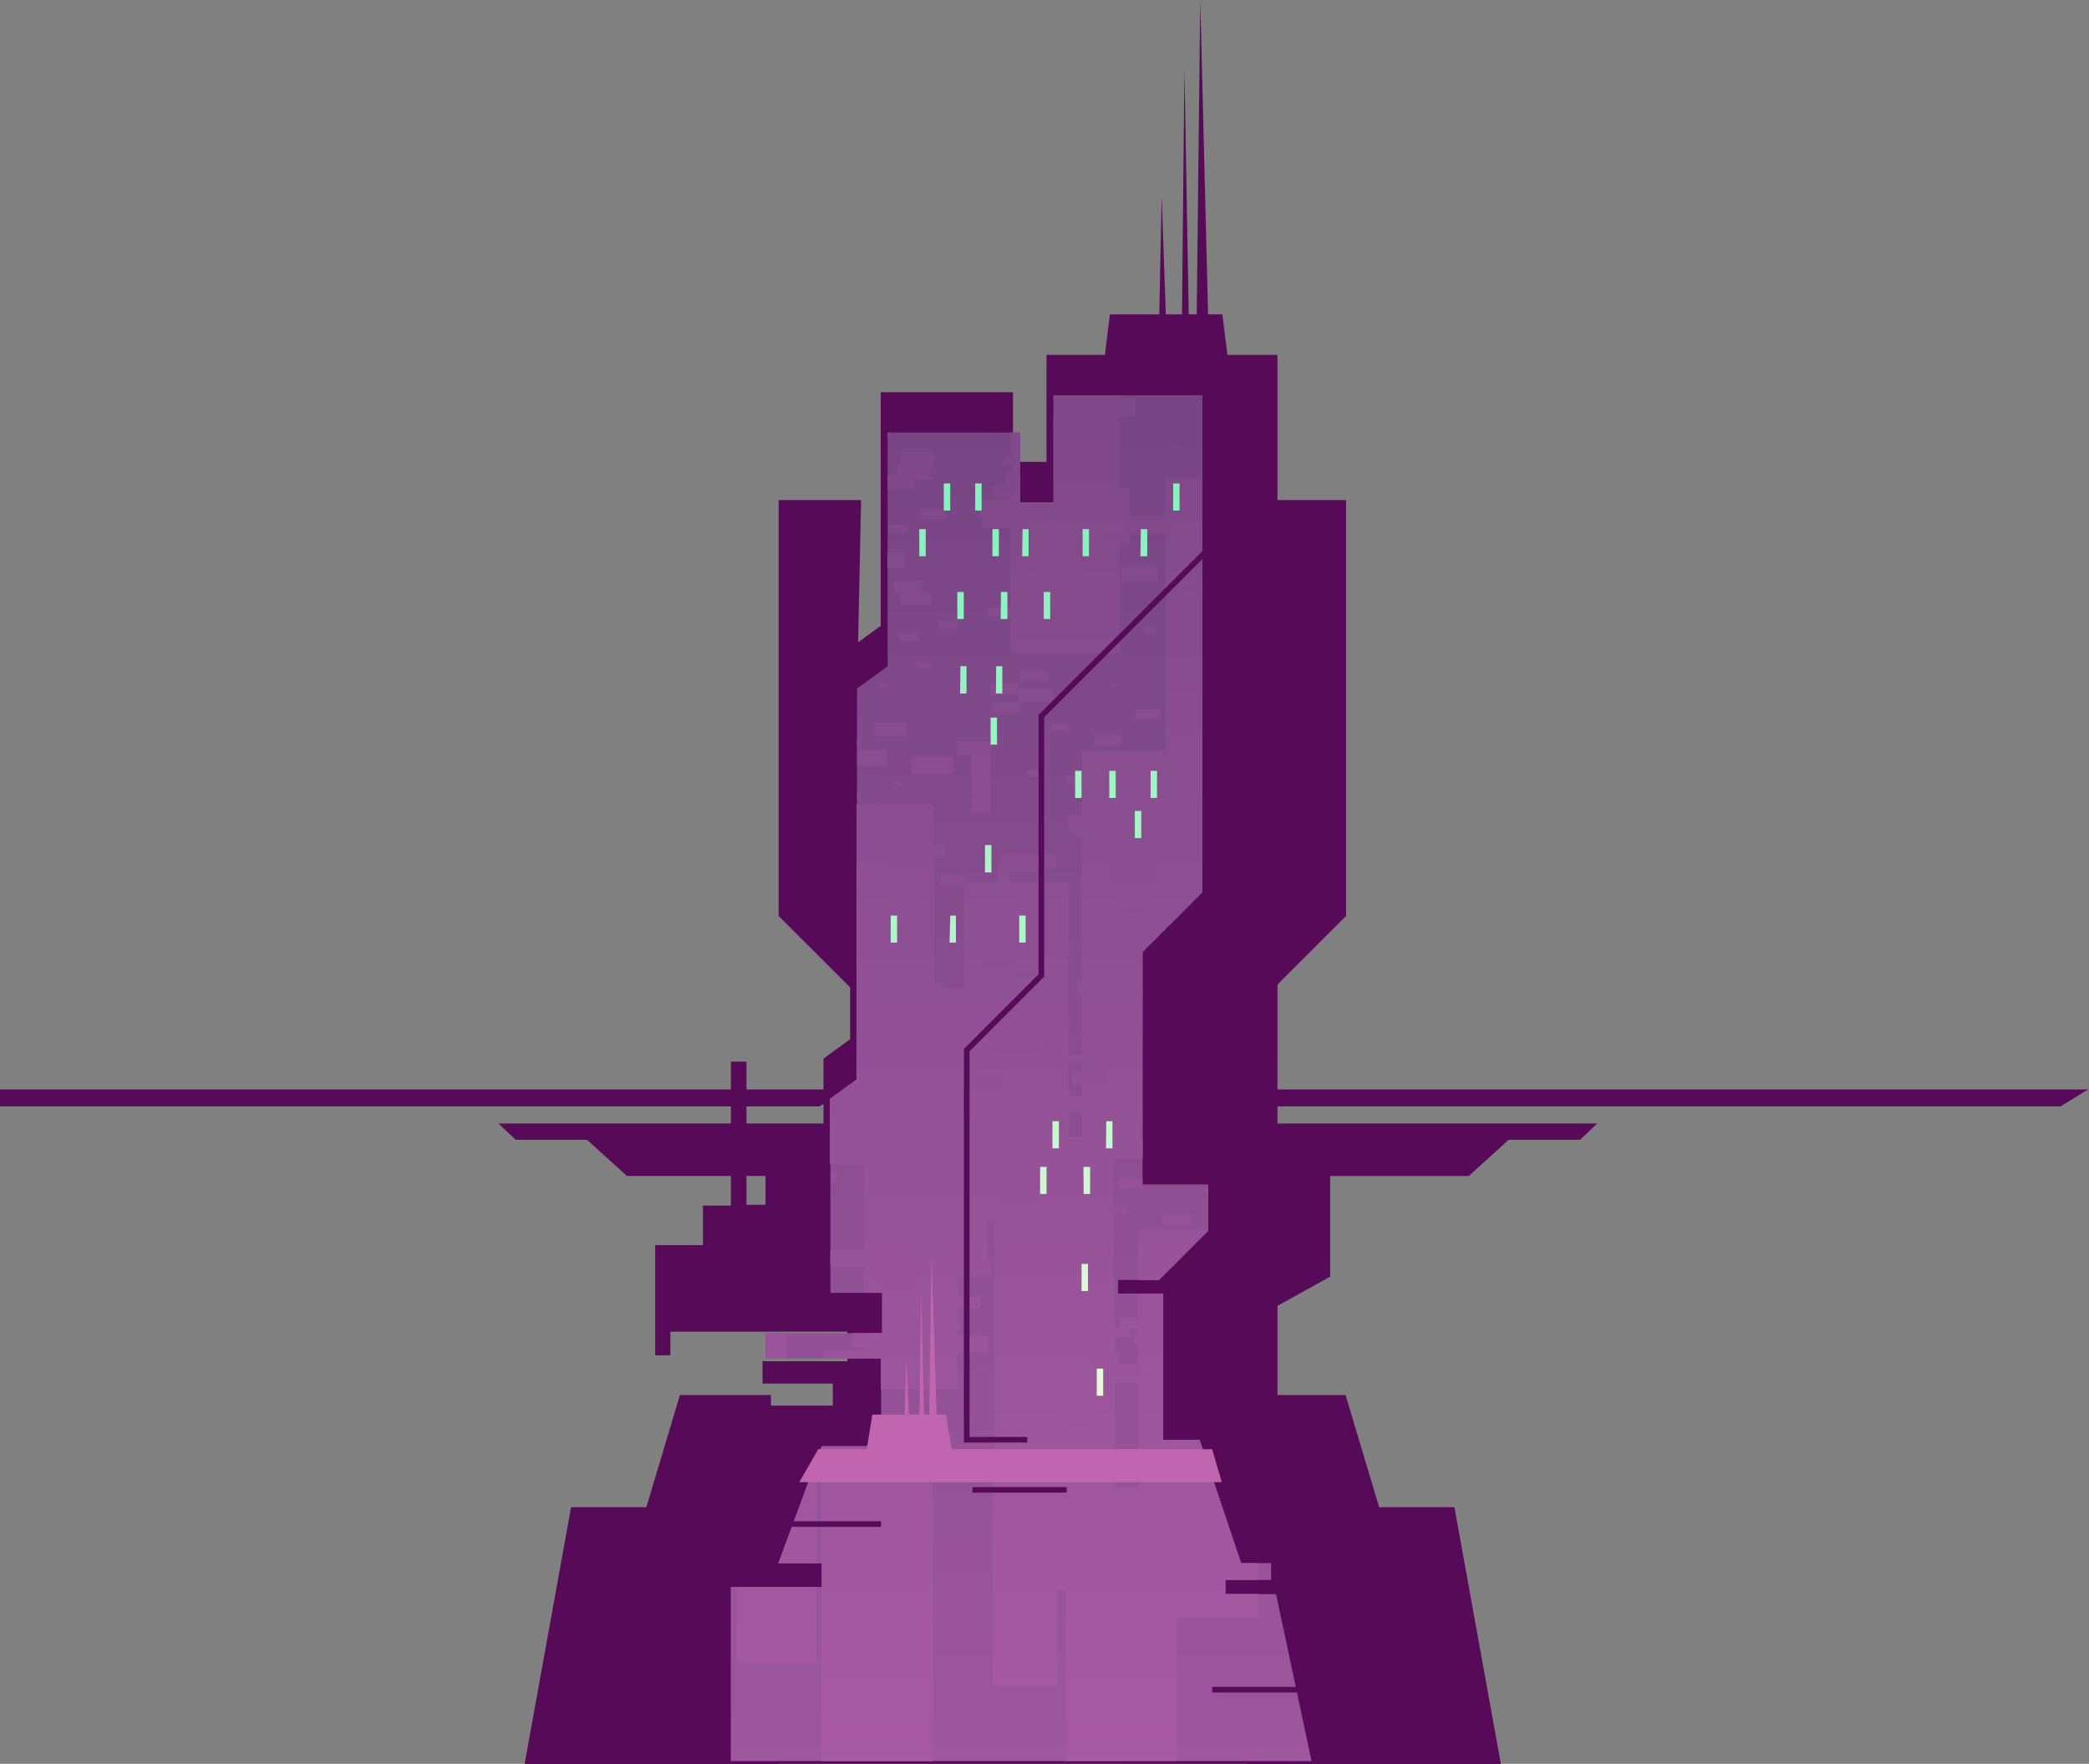 <svg width="880" height="743" viewBox="0 0 880 743" fill="none" xmlns="http://www.w3.org/2000/svg">
<rect x="0" y="0" width="880" height="743" fill="#808080" stroke="none"/>
<path d="M291.026 592.121H350.825V582.818H321.22V573.398H356.948V560.939H282.383V570.901H276V524.504H296.113V507.852H307.889V447.206H314.46V507.499H325.153V526.741H346.892V445.934L358.126 437.761V273.039L371.009 263.618V165.217H426.733V194.563H440.864V149.485H538.134V743.82H291.026V592.121Z" fill="#570A57"/>
<path d="M528.548 587.647H566.82L580.975 634.892H612.676L632.248 743.066H525.204L528.548 587.647Z" fill="#570A57"/>
<path d="M324.7 587.646H286.427L272.273 634.892H240.572L221 743.066H328.044L324.7 587.646Z" fill="#570A57"/>
<path d="M462.579 172.589H519.905L514.935 132.433H467.549L462.579 172.589Z" fill="#570A57"/>
<path d="M509 136.248L505.609 0L504.078 136.248H509Z" fill="#570A57"/>
<path d="M500.827 136.248L498.943 29.11L497.883 136.248H500.827Z" fill="#570A57"/>
<path d="M491.242 136.248L489.358 82.667L488.275 136.248H491.242Z" fill="#570A57"/>
<path d="M535.473 551.541L560.343 537.787V495.37H618.729L635.521 480.131H665.621L672.828 473.254H535.473V551.541Z" fill="#570A57"/>
<path d="M347.355 551.541L322.484 537.787V495.369H264.099L247.306 480.131H217.207L210 473.254H347.355V551.541Z" fill="#570A57"/>
<path d="M868.004 466.071H522.849V458.911H879.638L868.004 466.071Z" fill="#570A57"/>
<path d="M345.155 466.071H-0V458.911H356.79L345.155 466.071Z" fill="#570A57"/>
<path d="M532.317 210.649H567.056V385.829L536.627 416.235L532.317 210.649Z" fill="#570A57"/>
<path d="M362.739 210.649H328V385.829L358.429 416.235L362.739 210.649Z" fill="#570A57"/>
<path d="M506.551 166.489V375.82L481.303 401.067V498.95H509V518.404L488.228 539.176H471.011V544.9H490.017V606.488H505.373L522.849 658.444H535.473V665.557H516.302V671.492H537.545L552.501 741.842H307.843V668.477H346.138V658.562H327.885L346.138 609.126H371.174V572.267H322.468V561.574H371.763V544.593H349.812V462.938L361.023 454.766V290.043L373.93 280.646V182.198H429.677V211.568H443.761V166.489H506.551Z" fill="url(#paint0_linear_427_197)"/>
<path d="M416.959 342.47V316.68H408.998V342.47H416.959ZM471.741 166.489V205.515H475.957V228.878H471.741V275.182H425.744V182.222H429.677L429.677 211.568L443.808 211.568V166.489H471.741ZM509 518.404L488.228 539.176L479.419 539.176V517.697H509L509 518.404ZM448.943 741.842V669.372H445.08V709.764H418.207V622.763H418.796V514.235H416.064V532.558H403.369V585.409H371.056V572.267H363.99V561.574H371.527V544.593H363.99V490.424H349.553V462.868L360.787 454.695V338.725H393.525V415.976H406.054V371.816H420.468V363.502H425.179V371.816H450.262V478.93H455.843V316.28H490.959V201.063H506.527V375.82L481.303 401.067L481.303 488.21H469.127V553.967H469.645V626.813H479.419V544.9H489.994V606.488H505.35L522.802 658.444H529.867V665.509H516.137V671.445H530.009V681.572H495.599V741.794L448.943 741.842ZM345.855 668.477H346.162V658.562H345.879V609.856L346.091 609.291H364.933V609.126H371.245V599.258H379.535V609.291H393.03V741.842H345.926L345.855 668.477ZM327.862 658.562L344.018 614.802V658.538L327.862 658.562ZM344.018 668.477V700.602H310.151V668.477H344.018ZM322.468 561.574H331.277V572.267H322.468V561.574Z" fill="url(#paint1_linear_427_197)"/>
<path d="M418.89 444.403H437.732V440.376H439.027V433.31H421.034V436.961H418.867L418.89 444.403ZM417.619 317.882H403.228V312.158H417.619V317.882ZM390.298 435.995H378.287V431.284H390.298V435.995ZM451.298 450.786H457.233V449.231H466.654V453H466.466V456.839H451.274L451.298 450.786ZM446.588 490.824H458.105V495.417H446.588V490.824ZM467.596 540.519H455.161V535.573H467.596V540.519ZM420.751 465.882H433.045V470.781H420.751V465.882ZM398.094 218.586H387.99V214.559H397.976L398.094 218.586ZM374.542 359.31H383.657V355.777H397.976V361.523H390.722V365.786H374.424L374.542 359.31ZM391.617 480.131H381.089V475.939H391.617V480.131ZM376.379 378.34H387.613V382.814H376.379V378.34ZM393.266 195.788H379.747V190.394H393.266V195.788ZM375.508 499.161H391.476V505.521H375.508V499.161ZM367.995 304.363H382.126V310.015H367.995V304.363ZM455.938 552.789H450.874V550.788H455.938V552.789ZM378.993 330.176H376.638V329.257H378.993V330.176ZM403.346 264.889H395.103V261.522H403.346V264.889ZM428.853 292.681H417.077V287.971H428.853V292.681ZM474.285 480.061H481.35V486.938H474.285V480.061ZM477.606 416.965H481.303V420.521H477.606V416.965ZM461.59 471.017H463.945V467.296H479.278V473.396H468.632V473.796H461.567L461.59 471.017ZM431.349 242.327H426.639V240.325H431.349V242.327ZM416.064 255.869H426.003V259.826H416.064V255.869ZM466.536 563.27V559.455H471.788V555.192H483.329V559.784H476.098V563.27H466.536ZM474.497 511.173H466.725V508.111H474.497V511.173ZM441.194 286.911H429.913V282.412H441.194V286.911ZM489.829 511.314H501.817V516.025H489.829V511.314ZM506.033 520.594H499.109V517.838H506.033V520.594ZM458.693 569.488H471.129V574.434H458.693V569.488ZM507.564 500.528H509V502.176H507.564V500.528ZM487.474 523.632V525.516H482.764V523.632H487.474ZM493.174 530.698H496.683L493.809 533.571H493.174V530.698ZM490.559 525.422V522.007H489.829V518.615H498.355V520.594H502.477V524.833L501.958 525.351L490.559 525.422ZM387.048 490.094H401.415V495.817H387.048V490.094ZM371.245 402.928H361.023V398.641H371.245V402.928ZM392.606 196V201.841H385.188V205.939H373.906V200.286H377.933V196.07L392.606 196ZM446.046 219.128H437.049V218.539H431.656V222.307H413.733V218.068H411.943V210.414H429.677L429.677 211.568L439.781 211.568V215.524H446.046V219.128ZM357.938 476.976H351.697V474.479H357.938V476.976ZM365.993 526.67V533.594H349.789V526.67H365.993ZM374.024 467.272H356.124V460.206H374.024V467.272ZM496.494 187.662V188.51H494.351V187.662H496.494ZM453.795 242.091H438.321V235.921H453.795V242.091ZM371.857 559.667H378.499V567.345H359.257V561.574H371.857V559.667ZM364.132 569.087V572.314H346.986V569.087H364.132ZM441.241 515.106H449.697V514.47H451.251V511.173H462.273V515.577H458.317V517.932H456.503V519.911H461.213V522.69H454.148V521.206H441.241V515.106ZM442.796 537.575V535.997H446.729V537.575H442.796ZM352.45 493.721V498.031H349.883V493.721H352.45ZM477.794 562.234H488.416V566.473H477.794V562.234ZM491.925 268.917H506.528V275.653H491.784L491.925 268.917ZM481.774 575.376V573.986H485.119V575.376H481.774ZM388.084 249.487H376.308V244.776H388.084V249.487ZM391.641 281.447H385.965V279.091H391.641V281.447ZM379.135 266.703H387.095V269.859H379.135V266.703ZM370.679 287.9H374.589V289.454H370.679V287.9ZM381.49 239.383H373.788V232.717H381.49V239.383ZM392.3 254.833H379.182V249.604H392.3V254.833ZM397.411 415.505H392.701V413.644H397.411V415.505ZM401.603 326.007H383.845V318.941H401.65L401.603 326.007ZM362.648 336.205H361V333.85H362.648V336.205ZM371.763 389.715H363.896V386.559H371.763V389.715ZM370.35 395.25H362.224V392.023H370.35V395.25ZM402.828 485.054V484.253H404.853V485.054H402.828ZM365.734 439.528V442.448H361.023V439.528H365.734ZM396.563 368.424H407.02V372.593H396.563V368.424ZM388.249 340.986H390.392V345.814H378.287V345.673H370.02V338.395H388.249V340.986ZM371.103 352.621H366.629V350.831H371.103V352.621ZM382.314 224.121H374.212V220.894H382.314V224.121ZM432.197 473.49H438.933V476.175H432.197V473.49ZM425.744 569.087H432.244V571.678H425.744V569.087ZM439.169 472.642H448.59V476.41H439.169V472.642ZM437.685 461.714H440.582V460.607H445.858V461.714H455.702V468.779H437.685V461.714ZM432.268 508.394H425.202V507.122H421.67V500.363H438.651V507.122H432.221L432.268 508.394ZM419.95 512.987H427.746V516.095H419.95V512.987ZM420.869 581.829H435.495V587.646H420.869V581.829ZM424.896 530.815V532.37H421.222V530.91L424.896 530.815ZM485.66 323.558H492.067V326.125H485.66V323.558ZM419.338 483.947H435.824V490.518H433.469V490.942H428.947V490.518H419.409L419.338 483.947ZM476.946 394.261V389.809H488.133V394.214L476.946 394.261ZM489.358 318.894H495.387V321.249H489.358V318.894ZM460.954 574.763H480.408V582.489H460.978L460.954 574.763ZM492.679 275.794H506.528V282.153H492.679V275.794ZM448.707 598.457H446.917V593.958H458.222V595.16H461.708V600.341H448.707V598.457ZM439.522 498.243H445.528V500.598H439.522V498.243ZM471.411 500.598V496.547H481.303V499.02H481.539V500.598H471.411ZM375.06 184.436H373.906V182.316H375.06V184.436ZM429.23 208.765V209.283H418.137V204.761H420.162V204.243H423.554V198.826H429.63V208.671L429.23 208.765ZM422.918 192.962H429.63V196.07H422.918V192.962ZM362.389 313.925H360.976V311.358H362.389V313.925ZM373.529 322.757H361.023V315.691H373.529V322.757ZM494.422 384.958H497.389L494.422 387.925V384.958ZM506.528 250.923H496.895V246.071H506.528V250.923ZM453.7 166.678H443.761L443.761 166.489H453.7V166.678ZM405.042 452.599H405.466V450.856H411.495V452.599H424.26V460.254H405.042V452.599ZM399.013 562.658H416.3V569.535H399.013V562.658ZM412.932 551.211H400.331V546.148H413.026L412.932 551.211ZM400.379 530.839H417.407V537.598H400.331L400.379 530.839ZM383.774 524.668H386.13V520.594H382.196V515.601H394.773V517.815H401.556V526.058H399.201V530.768H383.845L383.774 524.668ZM392.489 555.71H404.265V560.42H392.489V555.71ZM371.763 544.617H370.444V539.435H385.753V545.535H371.763V544.617ZM376.12 553.567H381.843V555.922H376.12V553.567ZM470.54 378.457H483.164V383.497H470.54V378.457ZM467.784 372.899H472.354V374.571H467.784V372.899ZM453.842 412.938H467.973V418.566H453.842V412.938ZM478.972 263.217H475.698V261.875H479.066L478.972 263.217ZM466.984 331.801H474.285V334.533H466.984V331.801ZM473.201 228.549H463.639V224.733H473.201V228.549ZM472.354 313.784H460.978V309.261H472.354V313.784ZM478.618 358.532H463.38V352.456H478.618V358.532ZM470.022 288.3V289.36H467.361V288.3H470.022ZM428.594 375.631H435.424V378.34H428.594V375.631ZM421.905 359.828H444.845V365.622H439.899V367.082H421.905V359.828ZM449.791 402.834H431.302V395.485H449.791V402.834ZM487.615 244.611H472.448V238.558H487.615V244.611ZM449.932 307.754H442.984V304.999H450.026L449.932 307.754ZM458.199 330.27H449.579V326.855H458.199V330.27ZM439.357 324.57V327.161H432.81V324.57H439.357ZM469.716 351.019H461.991V352.55H453.371V351.019H450.427V343.341H469.716V351.019ZM414.816 421.675H419.668V423.63H414.816V421.675ZM412.979 204.997H408.999V203.419H412.979V204.997ZM481.821 266.232V264.183H486.956V266.232H481.821ZM413.874 401.727H426.686V404.223H428.005V405.401H426.686V406.838H413.874V401.727ZM493.739 225.087H474.897V217.597H493.739V225.087ZM419.856 427.21H426.922V430.013H419.856V427.21ZM478.43 175.203H459.965V167.855H478.43V175.203ZM461.944 257.259H443.973V250.193H461.944V257.259ZM459.588 234.696H454.007V232.482H459.588V234.696ZM454.878 181.586H443.738V177.158H454.878V181.586ZM427.44 409.57H443.926V416.164H427.44V409.57ZM469.221 363.643H487.215V370.709H469.221V363.643ZM488.487 302.855H478.383V298.828H488.487V302.855ZM482.975 338.49H490.324V341.598H482.975V338.49ZM443.644 444.945H449.532V444.12H457.045V447.111H451.18V447.959H443.644V444.945ZM429.654 300.053H417.878V295.342H428.994V289.878H443.502V295.672H429.748L429.654 300.053ZM477.064 428.152V430.507H471.482V428.152H477.064Z" fill="url(#paint2_linear_427_197)"/>
<path d="M336.694 624.364H514.676L510.625 610.468H344.701L336.694 624.364Z" fill="#C265AF"/>
<path d="M406.054 607.666H432.762V605.311H408.409V442.849L439.851 411.383V302.149L515.5 226.5L513.852 224.828L437.496 301.183V410.418L406.054 441.859V607.666Z" fill="#570A57"/>
<path d="M409.634 626.413H449.343V628.768H409.634V626.413Z" fill="#570A57"/>
<path d="M318.253 640.827H371.174V643.182H318.253V640.827Z" fill="#570A57"/>
<path d="M510.625 710.588H561.192V712.943H510.625V710.588Z" fill="#570A57"/>
<path d="M364.226 616.05H401.744L398.494 595.89H367.476L364.226 616.05Z" fill="#C265AF"/>
<path d="M394.632 597.821L392.418 529.402L391.405 597.821H394.632Z" fill="#C265AF"/>
<path d="M389.262 597.821L388.037 544.028L387.331 597.821H389.262Z" fill="#C265AF"/>
<path d="M382.997 597.821L381.749 570.924L381.066 597.821H382.997Z" fill="#C265AF"/>
<path d="M387.26 222.896H389.968V234.319H387.26V222.896ZM418.066 222.896H420.774V234.319H418.066V222.896ZM430.76 222.896H433.304V234.319H430.595L430.76 222.896ZM456.055 222.896H458.74V234.319H456.055V222.896ZM480.573 222.896H483.281V234.319H480.408L480.573 222.896ZM397.576 203.654H400.284V215.077H397.576V203.654ZM410.812 203.654H413.52V215.077H410.812V203.654ZM494.209 203.654H496.894V215.077H494.186L494.209 203.654ZM403.275 249.345H405.984V260.768H403.275V249.345ZM421.669 249.345H424.378V260.768H421.528L421.669 249.345ZM439.687 249.345H442.395V260.768H439.687V249.345ZM404.57 280.622H407.161V292.139H404.453L404.57 280.622ZM419.644 280.622H422.234V292.139H419.526L419.644 280.622ZM417.289 302.267H419.997V313.689H417.289V302.267ZM414.933 355.989H417.642V367.506H414.933V355.989ZM375.201 385.664H377.91V397.087H375.201V385.664ZM400.308 385.664H402.686V397.087H400.001L400.308 385.664ZM429.347 385.664H432.056V397.087H429.347V385.664ZM452.899 324.712H455.608V336.134H452.899V324.712ZM467.29 324.712H469.998V336.134H467.29V324.712ZM484.694 324.712H487.403V336.134H484.694V324.712ZM478.053 341.599H480.761V353.021H478.053V341.599ZM443.361 472.289H446.069V483.711H443.361V472.289ZM466.018 472.289H468.632V483.711H465.923L466.018 472.289ZM438.156 491.531H440.864V502.953H438.156V491.531ZM456.408 491.531H459.211V502.953H456.503L456.408 491.531ZM455.608 532.417H458.316V543.84H455.608V532.417ZM462.014 576.53H464.722V587.953H462.014V576.53Z" fill="url(#paint3_linear_427_197)"/>
<defs>
<linearGradient id="paint0_linear_427_197" x1="439.819" y1="1251.11" x2="439.819" y2="-701.422" gradientUnits="userSpaceOnUse">
<stop stop-color="#C165B4"/>
<stop offset="0.55" stop-color="#774584"/>
<stop offset="1" stop-color="#3F2D60"/>
</linearGradient>
<linearGradient id="paint1_linear_427_197" x1="439.819" y1="1125.4" x2="439.819" y2="-827.128" gradientUnits="userSpaceOnUse">
<stop stop-color="#C165B4"/>
<stop offset="0.55" stop-color="#774584"/>
<stop offset="1" stop-color="#3F2D60"/>
</linearGradient>
<linearGradient id="paint2_linear_427_197" x1="439.819" y1="1133.58" x2="439.819" y2="-819.69" gradientUnits="userSpaceOnUse">
<stop stop-color="#C165B4"/>
<stop offset="0.55" stop-color="#774584"/>
<stop offset="1" stop-color="#3F2D60"/>
</linearGradient>
<linearGradient id="paint3_linear_427_197" x1="-328.993" y1="631.107" x2="-328.993" y2="-436.786" gradientUnits="userSpaceOnUse">
<stop stop-color="#F4FFDB"/>
<stop offset="0.05" stop-color="#E2FCD6"/>
<stop offset="0.21" stop-color="#B2F6C9"/>
<stop offset="0.33" stop-color="#94F2C1"/>
<stop offset="0.39" stop-color="#89F0BE"/>
<stop offset="0.48" stop-color="#7FEABB"/>
<stop offset="0.62" stop-color="#64D9B3"/>
<stop offset="0.8" stop-color="#38BEA6"/>
<stop offset="1" stop-color="#009C96"/>
</linearGradient>
</defs>
</svg>
